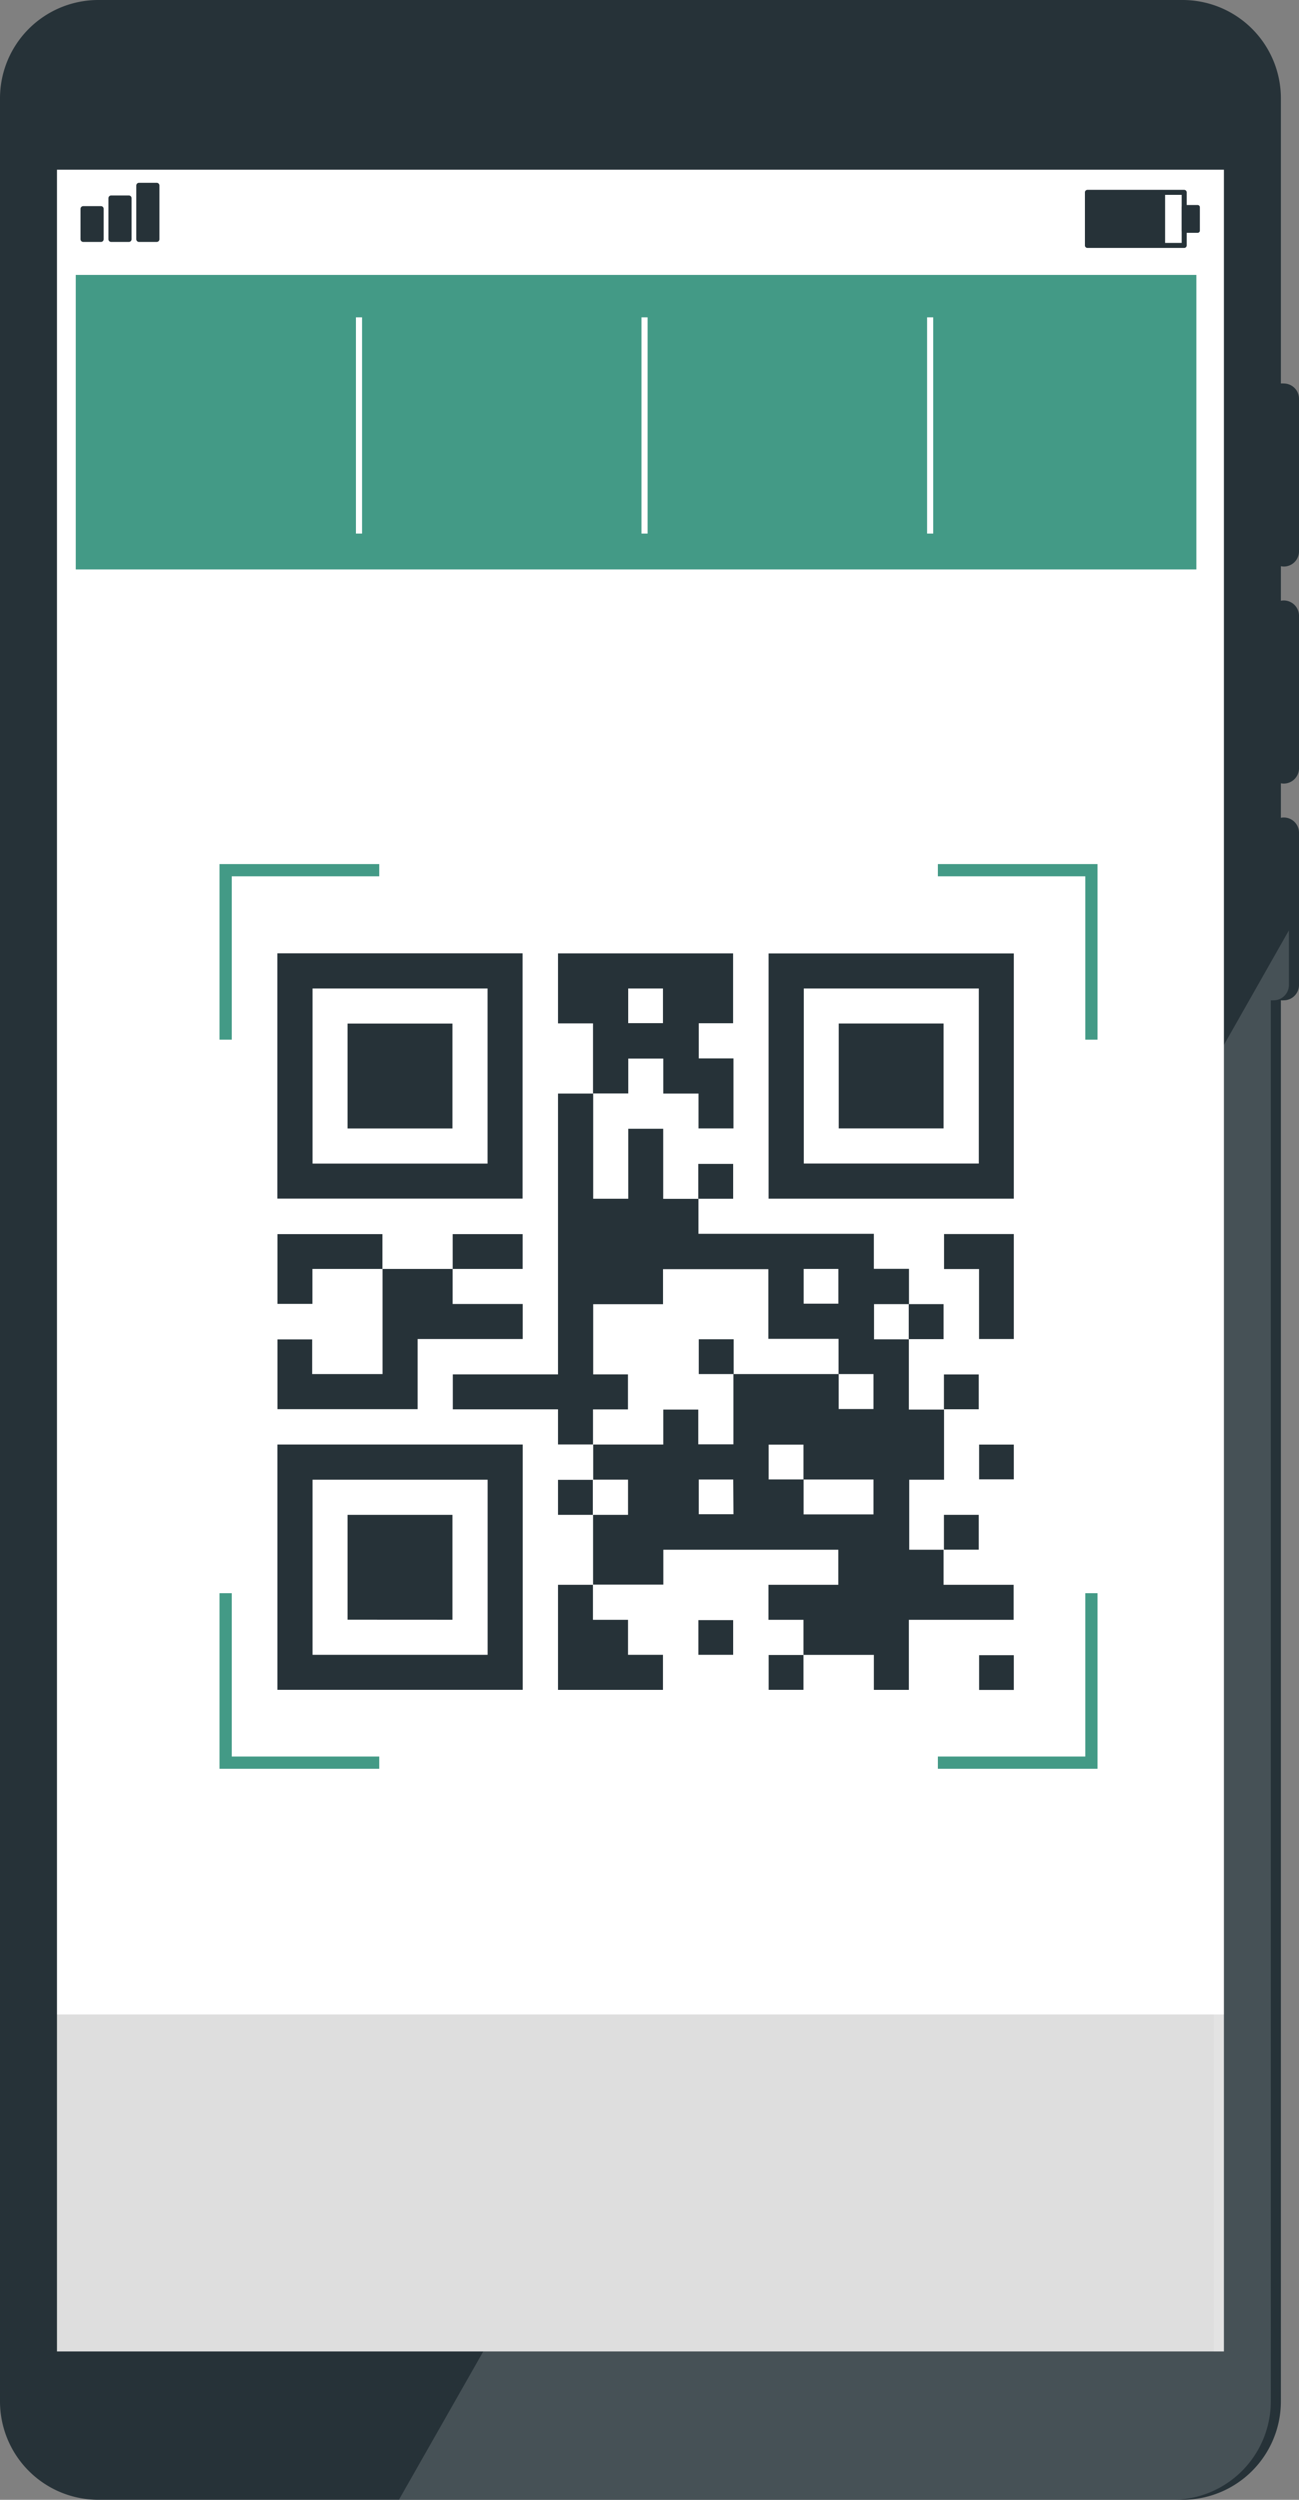 <?xml version="1.0" encoding="UTF-8" standalone="no"?>
<svg
   viewBox="0 0 212.26 408.44"
   version="1.1"
   id="svg86"
   sodipodi:docname="QR Code-bro.svg"
   width="212.26"
   height="408.44"
   inkscape:version="1.1 (c68e22c387, 2021-05-23)"
   xmlns:inkscape="http://www.inkscape.org/namespaces/inkscape"
   xmlns:sodipodi="http://sodipodi.sourceforge.net/DTD/sodipodi-0.dtd"
   xmlns="http://www.w3.org/2000/svg"
   xmlns:svg="http://www.w3.org/2000/svg">
  <rect x="0" y="0" width="212.26" height="408.44" fill="#808080" stroke="none"/>
  <defs
     id="defs90" />
  <sodipodi:namedview
     id="namedview88"
     pagecolor="#ffffff"
     bordercolor="#666666"
     borderopacity="1.0"
     inkscape:pageshadow="2"
     inkscape:pageopacity="0.0"
     inkscape:pagecheckerboard="0"
     showgrid="false"
     inkscape:zoom="1.244"
     inkscape:cx="57.475884"
     inkscape:cy="226.6881"
     inkscape:window-width="1368"
     inkscape:window-height="850"
     inkscape:window-x="-6"
     inkscape:window-y="-6"
     inkscape:window-maximized="1"
     inkscape:current-layer="svg86" />
  <g
     id="freepik--Device--inject-2"
     transform="translate(-191.82,-23.49)">
    <rect
       x="193.7"
       y="42.5"
       width="201.83"
       height="373.89"
       style="fill:#ffffff"
       id="rect2" />
    <rect
       x="193.7"
       y="352.63"
       width="201.83"
       height="63.76"
       style="fill:#dedede"
       id="rect4" />
    <path
       d="m 401.59,116.06 a 2.49,2.49 0 0 0 2.49,-2.49 V 88.64 a 2.49,2.49 0 0 0 -2.49,-2.49 2.42,2.42 0 0 0 -0.47,0 V 39.56 A 16.07,16.07 0 0 0 385.05,23.49 H 207.9 a 16.07,16.07 0 0 0 -16.08,16.07 v 376.29 a 16.08,16.08 0 0 0 16.08,16.08 h 177.15 a 16.08,16.08 0 0 0 16.07,-16.08 V 186.93 a 2.42,2.42 0 0 0 0.47,0 2.5,2.5 0 0 0 2.49,-2.5 v -24.88 a 2.49,2.49 0 0 0 -2.49,-2.49 2.42,2.42 0 0 0 -0.47,0.05 v -5.64 a 2.42,2.42 0 0 0 0.47,0.05 2.5,2.5 0 0 0 2.49,-2.49 v -24.94 a 2.5,2.5 0 0 0 -2.49,-2.49 2.42,2.42 0 0 0 -0.47,0.05 V 116 a 2.42,2.42 0 0 0 0.47,0.06 z m -9.78,291.63 H 201.13 V 51.22 h 190.68 z"
       style="fill:#263238"
       id="path6" />
    <rect
       x="369.51"
       y="54.92"
       width="15.81"
       height="8.67"
       style="fill:none;stroke:#263238;stroke-width:0.821px;stroke-linecap:round;stroke-linejoin:round"
       id="rect8" />
    <rect
       x="369.51"
       y="54.92"
       width="12.33"
       height="8.67"
       style="fill:#263238;stroke:#263238;stroke-width:0.725px;stroke-linecap:round;stroke-linejoin:round"
       id="rect10" />
    <rect
       x="385.29"
       y="57.35"
       width="2.23"
       height="3.82"
       style="fill:#263238;stroke:#263238;stroke-width:0.725px;stroke-linecap:round;stroke-linejoin:round"
       id="rect12" />
    <rect
       x="205.42"
       y="57.61"
       width="2.9"
       height="4.97"
       style="fill:#263238;stroke:#263238;stroke-width:0.883px;stroke-linecap:round;stroke-linejoin:round"
       id="rect14" />
    <rect
       x="209.98"
       y="55.87"
       width="2.9"
       height="6.71"
       style="fill:#263238;stroke:#263238;stroke-width:0.883px;stroke-linecap:round;stroke-linejoin:round"
       id="rect16" />
    <rect
       x="214.53"
       y="53.8"
       width="2.9"
       height="8.78"
       style="fill:#263238;stroke:#263238;stroke-width:0.883px;stroke-linecap:round;stroke-linejoin:round"
       id="rect18" />
    <rect
       x="204.2"
       y="68.41"
       width="183.11"
       height="48.12"
       style="fill:#439a86"
       id="rect20" />
    <line
       x1="250.48"
       y1="75.34"
       x2="250.48"
       y2="110.67"
       style="fill:none;stroke:#ffffff;stroke-miterlimit:10"
       id="line22" />
    <line
       x1="297.14"
       y1="75.34"
       x2="297.14"
       y2="110.67"
       style="fill:none;stroke:#ffffff;stroke-miterlimit:10"
       id="line24" />
    <line
       x1="343.81"
       y1="75.34"
       x2="343.81"
       y2="110.67"
       style="fill:none;stroke:#ffffff;stroke-miterlimit:10"
       id="line26" />
    <path
       d="m 399.47,186.93 a 2.42,2.42 0 0 0 0.47,0 2.5,2.5 0 0 0 2.49,-2.5 v -8.93 l -12.27,21.63 V 407.69 H 270.79 L 257,431.93 h 126.39 a 16.08,16.08 0 0 0 16.08,-16.08 z"
       style="opacity:0.15;fill:#ffffff"
       id="path28" />
  </g>
  <g
     id="freepik--qr-code--inject-2"
     transform="translate(-191.82,-23.49)">
    <path
       d="M 288.73,282.43 V 271 v 0 h 5.71 v -5.75 h -5.69 c 0,-1.91 0,-3.83 0,-5.74 h 11.45 v -5.71 h 5.72 v 5.68 h 5.74 V 248 h 17.2 v 5.71 h 5.69 V 248 h -5.71 v -5.76 h -11.47 v -11.38 h -17.21 v 5.72 h -11.41 v 11.47 h 5.68 v 5.72 h -5.71 v 5.73 H 283 v -5.74 h -17.19 v -5.71 H 283 v -45.88 h 5.75 v 0 q 0,8.28 0,16.56 v 0.62 h 5.73 v -11.43 h 5.71 v 11.45 h 5.76 v 5.71 h 28.66 v 5.72 h 5.74 v 5.77 0 h -5.71 v 5.75 h 5.69 v 11.48 h 5.75 v 0 11.46 h -5.69 V 276.7 H 346 v 5.73 h 11.45 v 5.72 h -17.12 v 11.45 h -5.72 v -5.72 h -11.5 v 0 -5.73 h -5.72 v -5.72 h 11.41 v -5.73 h -28.59 v 5.7 h -11.48 z m 34.38,-17.2 v -5.7 h -5.69 v 5.69 h 5.71 v 5.71 h 11.42 v -5.7 z m -11.48,0 H 306 v 5.67 h 5.67 z m 11.51,-28.73 h 5.67 v -5.68 h -5.67 z"
       style="fill:#263238"
       id="path31" />
    <path
       d="m 237.14,219.33 v -40.08 h 40.07 v 40.08 z M 242.89,185 v 28.61 h 28.6 V 185 Z"
       style="fill:#263238"
       id="path33" />
    <path
       d="m 357.48,219.34 h -40.07 v -40.07 h 40.07 z M 351.76,185 h -28.6 v 28.6 h 28.6 z"
       style="fill:#263238"
       id="path35" />
    <path
       d="m 237.15,259.51 h 40.08 v 40.08 h -40.08 z m 34.35,5.75 h -28.61 v 28.61 h 28.61 z"
       style="fill:#263238"
       id="path37" />
    <path
       d="M 288.72,202.17 V 190.7 H 283 v -11.44 h 28.61 v 11.42 H 306 v 5.74 h 5.67 v 11.44 h -5.71 v -5.69 h -5.76 v -5.72 h -5.72 v 5.7 h -5.77 z m 5.75,-11.51 h 5.68 V 185 h -5.68 z"
       style="fill:#263238"
       id="path39" />
    <path
       d="m 265.78,230.82 v 5.73 h 11.45 v 5.72 h -17.17 v 11.46 h -22.9 v -11.4 h 5.67 V 248 h 11.5 v -17.18 h 11.46 z"
       style="fill:#263238"
       id="path41" />
    <path
       d="m 288.71,282.42 v 5.73 h 5.73 v 5.72 h 5.71 v 5.73 H 283 v -17.17 h 5.69 z"
       style="fill:#263238"
       id="path43" />
    <path
       d="m 254.33,230.82 h -11.46 v 5.71 h -5.71 v -11.4 h 17.15 v 5.7 z"
       style="fill:#263238"
       id="path45" />
    <path
       d="m 357.48,242.27 h -5.68 v -11.43 h -5.72 v -5.72 h 11.4 z"
       style="fill:#263238"
       id="path47" />
    <path
       d="m 265.79,230.84 v -5.71 h 11.43 v 5.69 h -11.44 z"
       style="fill:#263238"
       id="path49" />
    <path
       d="m 346.06,253.77 v -5.71 h 5.69 v 5.69 H 346 Z"
       style="fill:#263238"
       id="path51" />
    <path
       d="m 351.81,259.52 h 5.67 v 5.68 h -5.67 z"
       style="fill:#263238"
       id="path53" />
    <path
       d="m 305.92,219.37 v -5.71 h 5.7 v 5.69 h -5.71 z"
       style="fill:#263238"
       id="path55" />
    <path
       d="M 288.73,271 H 283 v -5.72 h 5.69 V 271 Z"
       style="fill:#263238"
       id="path57" />
    <path
       d="M 346.06,276.7 V 271 h 5.69 v 5.69 h -5.69 z"
       style="fill:#263238"
       id="path59" />
    <path
       d="M 340.31,236.57 H 346 v 5.72 h -5.69 v -5.75 z"
       style="fill:#263238"
       id="path61" />
    <path
       d="m 311.62,293.87 h -5.68 v -5.67 h 5.68 z"
       style="fill:#263238"
       id="path63" />
    <path
       d="m 323.11,293.88 v 5.71 h -5.69 v -5.69 h 5.71 z"
       style="fill:#263238"
       id="path65" />
    <path
       d="m 357.48,299.61 h -5.67 v -5.68 h 5.67 z"
       style="fill:#263238"
       id="path67" />
    <path
       d="M 311.66,248 H 306 v -5.69 h 5.7 V 248 Z"
       style="fill:#263238"
       id="path69" />
    <path
       d="m 265.75,207.87 h -17.14 v -17.14 h 17.14 z"
       style="fill:#263238"
       id="path71" />
    <path
       d="M 328.87,207.86 V 190.72 H 346 v 17.14 z"
       style="fill:#263238"
       id="path73" />
    <path
       d="M 248.61,288.13 V 271 h 17.14 v 17.14 z"
       style="fill:#263238"
       id="path75" />
    <polyline
       points="253.79 165.67 228.69 165.67 228.69 193.36"
       style="fill:none;stroke:#439a86;stroke-width:2px;stroke-miterlimit:10"
       id="polyline77" />
    <polyline
       points="345.07 165.67 370.16 165.67 370.16 193.36"
       style="fill:none;stroke:#439a86;stroke-width:2px;stroke-miterlimit:10"
       id="polyline79" />
    <polyline
       points="253.79 311.49 228.69 311.49 228.69 283.8"
       style="fill:none;stroke:#439a86;stroke-width:2px;stroke-miterlimit:10"
       id="polyline81" />
    <polyline
       points="345.07 311.49 370.16 311.49 370.16 283.8"
       style="fill:none;stroke:#439a86;stroke-width:2px;stroke-miterlimit:10"
       id="polyline83" />
  </g>
</svg>
